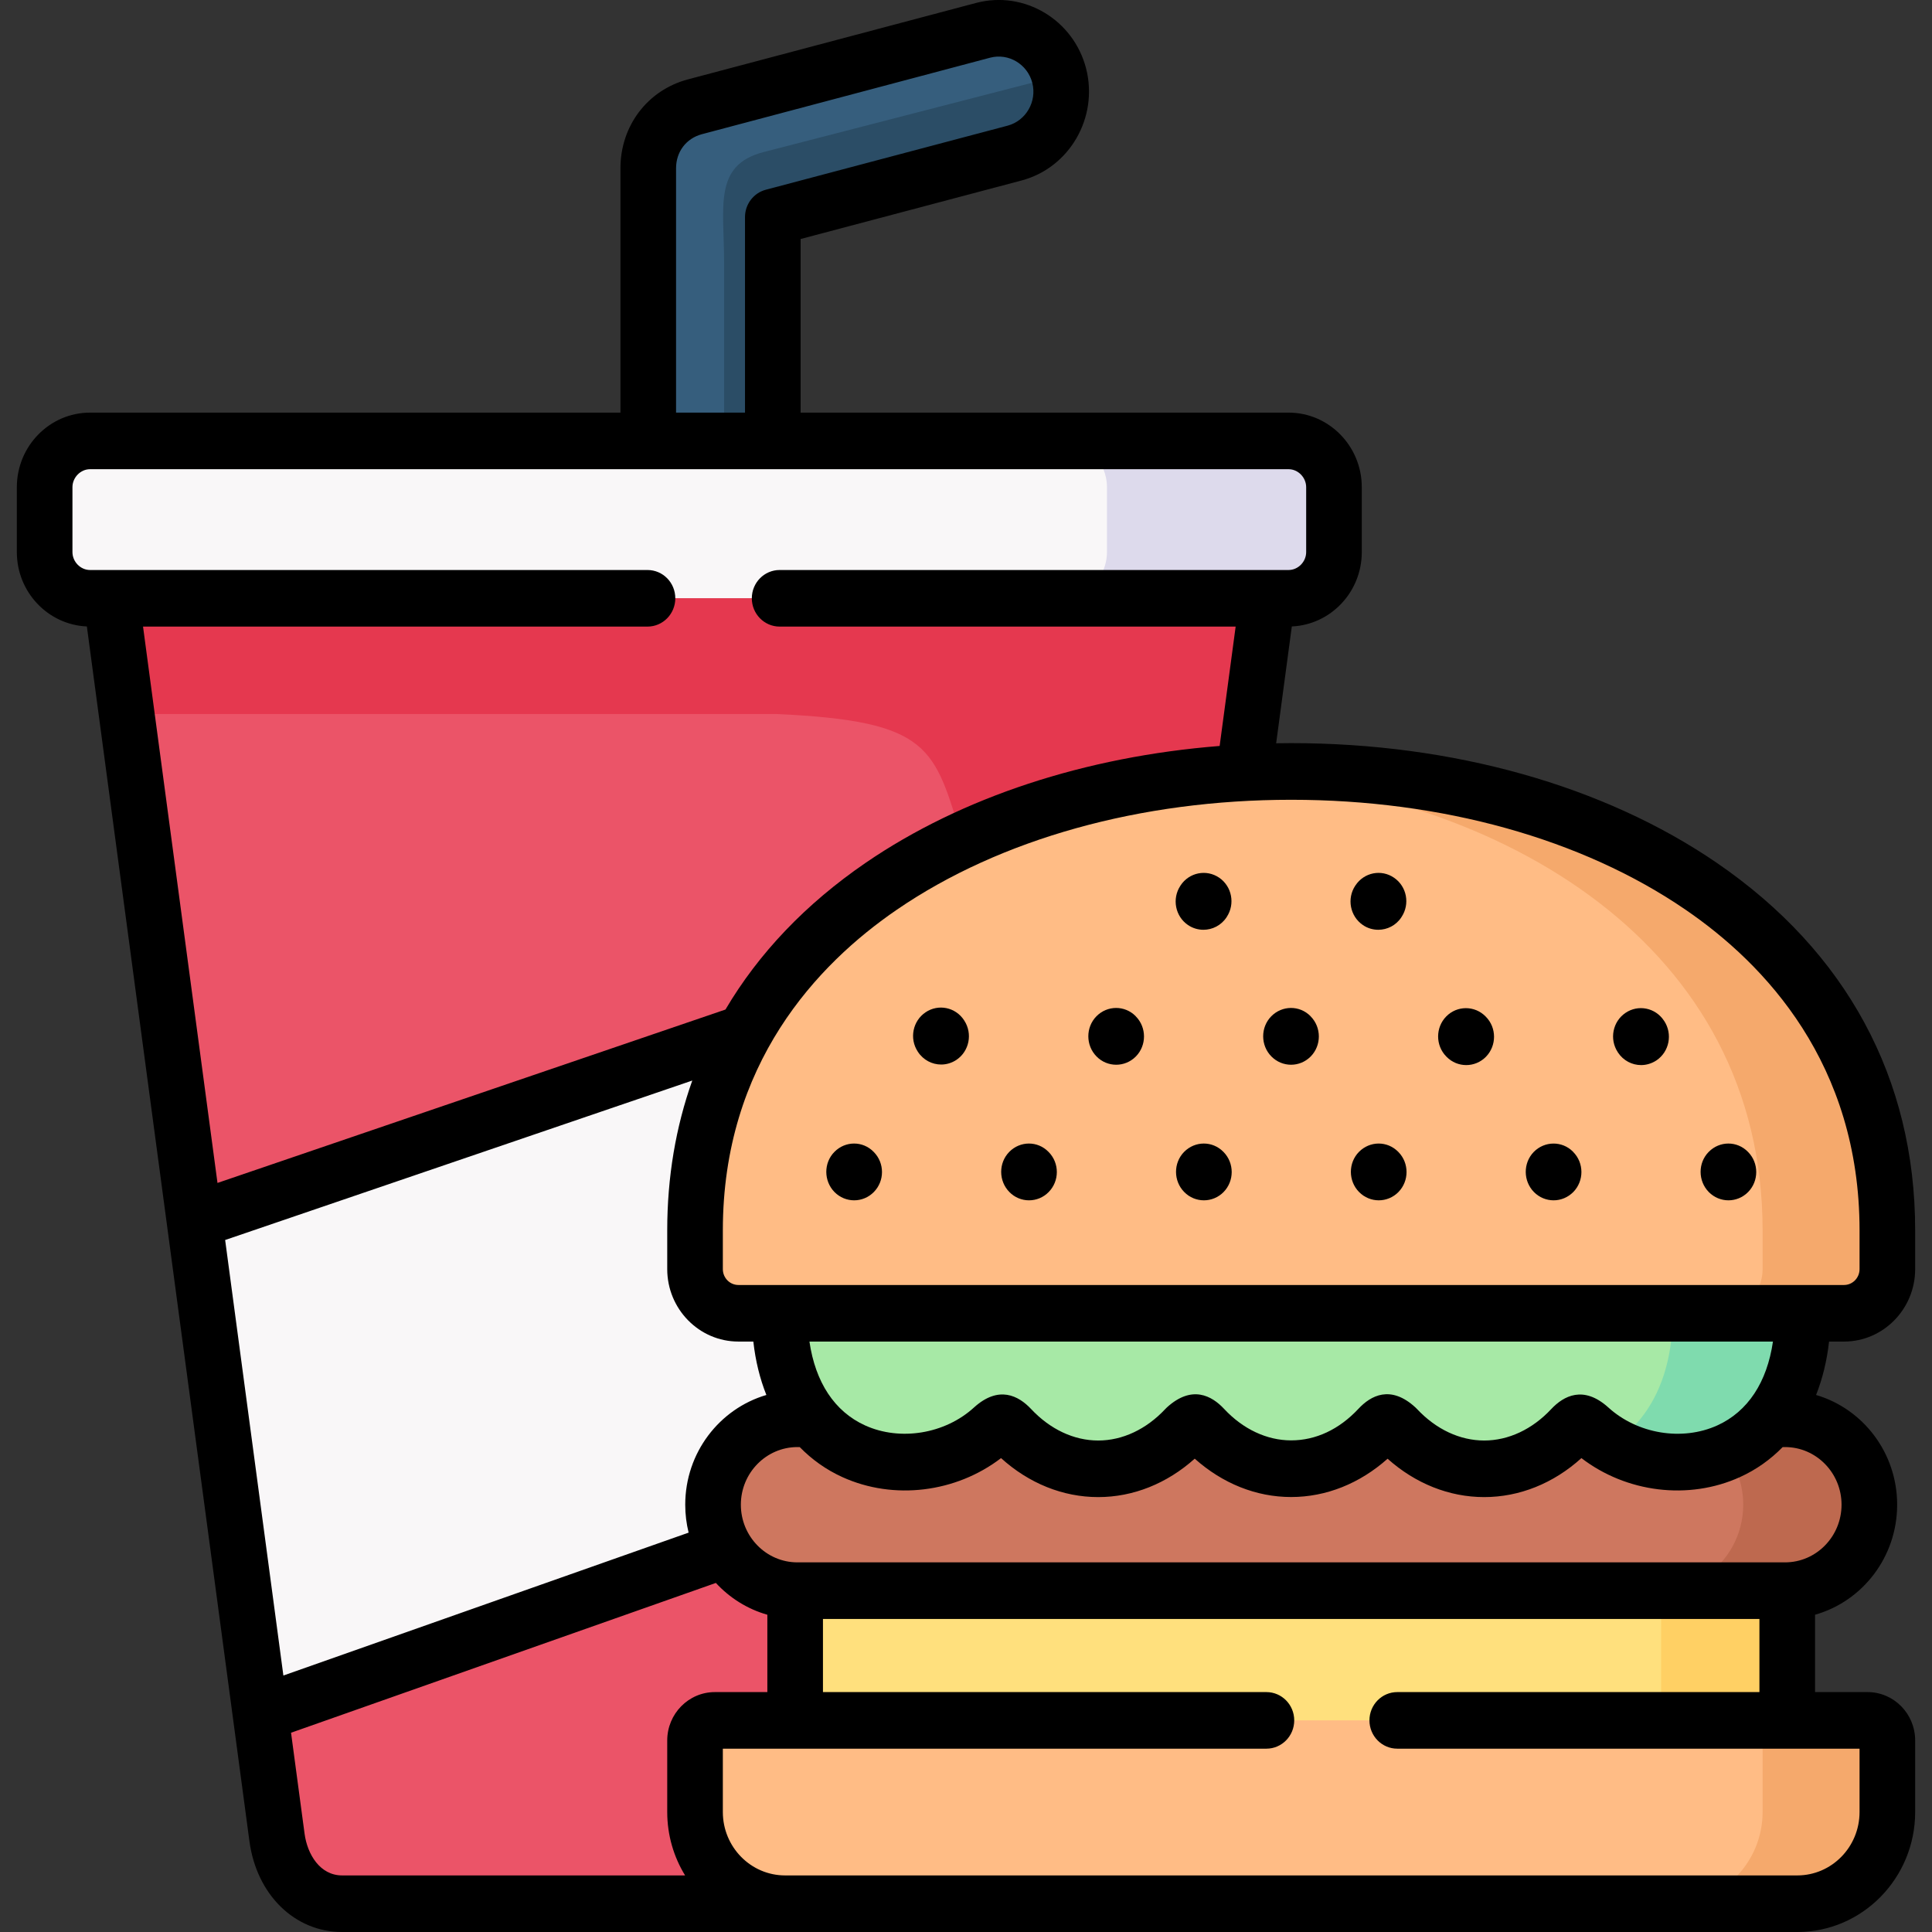 <svg width="28" height="28" viewBox="0 0 28 28" fill="none" xmlns="http://www.w3.org/2000/svg">
<rect x="0" y="0" width="28" height="28" fill="#333333" stroke="none"/>
<g id="Vector">
<path fill-rule="evenodd" clip-rule="evenodd" d="M9.431 20.815L3.774 24.835L4.015 26.629C4.085 27.152 4.44 27.59 4.958 27.59H11.378L12.725 22.499L9.431 20.815Z" fill="#EB5468"/>
<path fill-rule="evenodd" clip-rule="evenodd" d="M18.369 8.671H1.611L2.818 17.69L12.379 16.986L18.031 11.198L18.369 8.671Z" fill="#EB5468"/>
<path fill-rule="evenodd" clip-rule="evenodd" d="M10.79 14.969L2.818 17.69L3.774 24.835L10.515 22.458C10.399 22.268 10.334 22.045 10.334 21.807C10.334 21.123 10.883 20.562 11.557 20.562H11.766C11.482 20.211 11.299 19.707 11.299 19.033H10.702C10.356 19.033 10.073 18.745 10.073 18.393V17.832C10.073 16.744 10.334 15.79 10.79 14.969Z" fill="#F9F7F8"/>
<path fill-rule="evenodd" clip-rule="evenodd" d="M9.395 6.39H1.305C0.944 6.39 0.647 6.691 0.647 7.061V8.001C0.647 8.369 0.944 8.671 1.305 8.671H1.611H18.369H18.675C19.037 8.671 19.333 8.369 19.333 8.001V7.061C19.333 6.691 19.037 6.39 18.675 6.39H11.2H9.395Z" fill="#F9F7F8"/>
<path fill-rule="evenodd" clip-rule="evenodd" d="M14.249 0.439L10.07 1.548C9.667 1.656 9.395 2.014 9.395 2.438L9.395 6.39H11.2L11.2 3.147L14.706 2.218C15.185 2.09 15.475 1.586 15.351 1.098C15.225 0.608 14.73 0.313 14.249 0.439Z" fill="#365E7D"/>
<path fill-rule="evenodd" clip-rule="evenodd" d="M11.524 24.933L18.947 25.26L25.263 24.933H25.902V23.053L18.712 21.807L11.524 23.053V24.933Z" fill="#FFE07D"/>
<path fill-rule="evenodd" clip-rule="evenodd" d="M11.557 20.562C10.883 20.562 10.334 21.123 10.334 21.807C10.334 22.045 10.399 22.268 10.515 22.458C10.725 22.805 11.099 23.041 11.524 23.053L25.869 23.053L25.902 23.053C26.56 23.034 27.092 22.481 27.092 21.807C27.092 21.123 26.541 20.562 25.869 20.562C20.989 20.562 16.436 20.562 11.557 20.562Z" fill="#CE775F"/>
<path fill-rule="evenodd" clip-rule="evenodd" d="M26.127 19.033L18.584 17.327L11.299 19.033C11.299 19.707 11.482 20.211 11.766 20.562C12.435 21.388 13.667 21.358 14.384 20.704C14.501 20.598 14.541 20.586 14.651 20.703C15.016 21.093 15.466 21.287 15.916 21.287C16.366 21.287 16.816 21.093 17.181 20.703C17.299 20.595 17.339 20.584 17.448 20.701C17.812 21.091 18.262 21.286 18.712 21.286C19.164 21.286 19.614 21.091 19.979 20.701C20.087 20.584 20.128 20.595 20.244 20.703C20.609 21.093 21.06 21.287 21.51 21.287C21.96 21.287 22.41 21.093 22.775 20.703C22.885 20.586 22.924 20.598 23.042 20.704C23.759 21.358 24.991 21.388 25.66 20.562C25.944 20.211 26.127 19.707 26.127 19.033Z" fill="#A7E9A6"/>
<path fill-rule="evenodd" clip-rule="evenodd" d="M18.031 11.198C15.007 11.362 12.095 12.62 10.79 14.969C10.334 15.79 10.073 16.744 10.073 17.832V18.393C10.073 18.745 10.356 19.033 10.702 19.033H11.299L26.127 19.033L26.725 19.033C27.071 19.033 27.353 18.745 27.353 18.393V17.832C27.353 13.165 22.566 10.952 18.031 11.198Z" fill="#FFBC85"/>
<path fill-rule="evenodd" clip-rule="evenodd" d="M17.809 11.212C21.808 11.5 25.545 13.708 25.545 17.832V18.393C25.545 18.575 25.469 18.741 25.35 18.856C25.236 18.965 25.084 19.033 24.918 19.033L26.127 19.033L26.725 19.033C27.071 19.033 27.353 18.745 27.353 18.393V17.832C27.353 13.165 22.566 10.952 18.031 11.198C17.957 11.203 17.884 11.208 17.809 11.212Z" fill="#F5A96C"/>
<path fill-rule="evenodd" clip-rule="evenodd" d="M24.074 23.053H25.869L25.902 23.053C26.56 23.034 27.092 22.481 27.092 21.807C27.092 21.123 26.541 20.562 25.869 20.562L25.66 20.562C25.478 20.786 25.255 20.948 25.011 21.05C25.17 21.26 25.264 21.524 25.264 21.807C25.264 22.24 25.046 22.623 24.713 22.846C24.529 22.971 24.31 23.047 24.074 23.053Z" fill="#BE694F"/>
<path fill-rule="evenodd" clip-rule="evenodd" d="M24.074 24.933L25.263 24.933H25.902V23.053L25.869 23.053H24.074V24.933Z" fill="#FFD064"/>
<path fill-rule="evenodd" clip-rule="evenodd" d="M23.356 20.933C23.852 21.221 24.479 21.276 25.011 21.05C25.255 20.948 25.478 20.786 25.66 20.562C25.944 20.211 26.127 19.707 26.127 19.033L24.918 19.033H24.243C24.243 19.707 24.06 20.211 23.776 20.562C23.654 20.714 23.511 20.838 23.356 20.933Z" fill="#7FDBAE"/>
<path fill-rule="evenodd" clip-rule="evenodd" d="M11.254 10.348C13.5 10.451 13.539 10.832 13.948 12.177C15.112 11.633 16.445 11.31 17.809 11.212C17.884 11.208 17.957 11.203 18.031 11.198L18.369 8.671H1.611L1.836 10.348H11.254Z" fill="#E5384F"/>
<path fill-rule="evenodd" clip-rule="evenodd" d="M15.385 8.671H18.369H18.675C19.037 8.671 19.333 8.369 19.333 8.001V7.061C19.333 6.691 19.037 6.39 18.675 6.39H15.385C15.747 6.39 16.043 6.691 16.043 7.061V8.001C16.043 8.369 15.747 8.671 15.385 8.671Z" fill="#DDDAEC"/>
<path fill-rule="evenodd" clip-rule="evenodd" d="M11.2 3.147L14.706 2.218C15.185 2.09 15.475 1.586 15.351 1.098L11.066 2.204C10.337 2.392 10.494 2.995 10.494 3.796V6.39L11.2 6.39L11.2 3.147Z" fill="#2B4D66"/>
<path fill-rule="evenodd" clip-rule="evenodd" d="M25.902 24.933H11.524H10.36C10.202 24.933 10.073 25.064 10.073 25.224V26.261C10.073 26.991 10.661 27.59 11.378 27.59L26.048 27.59C26.765 27.59 27.353 26.991 27.353 26.261V25.224C27.353 25.064 27.224 24.933 27.066 24.933H25.902Z" fill="#FFBC85"/>
<path fill-rule="evenodd" clip-rule="evenodd" d="M25.545 26.261C25.545 26.991 24.959 27.59 24.24 27.59H26.048C26.765 27.59 27.353 26.991 27.353 26.261V25.224C27.353 25.064 27.224 24.933 27.066 24.933H25.902H25.263C25.334 24.933 25.399 24.961 25.449 25.007C25.508 25.061 25.545 25.138 25.545 25.224V26.261Z" fill="#F5A96C"/>
<path d="M25.332 16.693C25.175 16.532 24.921 16.534 24.764 16.694C24.606 16.854 24.608 17.116 24.765 17.276C24.844 17.356 24.947 17.396 25.05 17.396C25.153 17.396 25.256 17.356 25.335 17.276C25.492 17.116 25.492 16.856 25.335 16.696L25.332 16.693Z" fill="black"/>
<path d="M22.797 16.691C22.639 16.532 22.385 16.535 22.228 16.695C22.072 16.856 22.074 17.117 22.232 17.277C22.311 17.356 22.413 17.396 22.516 17.396C22.62 17.396 22.723 17.355 22.802 17.275C22.959 17.114 22.958 16.854 22.8 16.695L22.797 16.691Z" fill="black"/>
<path d="M20.264 16.693C20.106 16.532 19.853 16.534 19.695 16.694C19.538 16.854 19.539 17.116 19.697 17.276C19.776 17.356 19.879 17.396 19.982 17.396C20.085 17.396 20.188 17.356 20.267 17.276C20.424 17.116 20.424 16.856 20.267 16.696L20.264 16.693Z" fill="black"/>
<path d="M17.73 16.693C17.572 16.532 17.319 16.534 17.161 16.694C17.004 16.854 17.005 17.116 17.163 17.276C17.241 17.356 17.345 17.396 17.448 17.396C17.551 17.396 17.654 17.356 17.733 17.276C17.89 17.116 17.89 16.856 17.733 16.696L17.73 16.693Z" fill="black"/>
<path d="M15.195 16.693C15.038 16.532 14.784 16.534 14.627 16.694C14.47 16.854 14.471 17.116 14.629 17.276C14.707 17.356 14.81 17.396 14.913 17.396C15.017 17.396 15.12 17.356 15.198 17.276C15.356 17.116 15.356 16.856 15.198 16.696L15.195 16.693Z" fill="black"/>
<path d="M12.661 16.693C12.504 16.532 12.25 16.534 12.093 16.694C11.935 16.854 11.937 17.116 12.094 17.276C12.173 17.356 12.276 17.396 12.379 17.396C12.482 17.396 12.585 17.356 12.664 17.276C12.822 17.116 12.822 16.856 12.664 16.696L12.661 16.693Z" fill="black"/>
<path d="M24.116 14.793C23.992 14.604 23.742 14.554 23.557 14.68C23.372 14.806 23.322 15.06 23.446 15.249L23.449 15.254C23.527 15.372 23.654 15.436 23.784 15.436C23.861 15.436 23.939 15.413 24.008 15.367C24.193 15.241 24.243 14.986 24.119 14.797L24.116 14.793Z" fill="black"/>
<path d="M21.53 14.731C21.373 14.571 21.117 14.571 20.96 14.731C20.803 14.891 20.803 15.151 20.96 15.311L20.965 15.316C21.043 15.396 21.146 15.436 21.25 15.436C21.353 15.436 21.456 15.396 21.535 15.316C21.692 15.155 21.692 14.896 21.535 14.736L21.53 14.731Z" fill="black"/>
<path d="M18.993 14.727C18.835 14.567 18.582 14.569 18.424 14.729C18.267 14.889 18.268 15.151 18.426 15.311C18.505 15.391 18.608 15.431 18.711 15.431C18.814 15.431 18.917 15.391 18.996 15.311C19.153 15.151 19.153 14.891 18.996 14.731L18.993 14.727Z" fill="black"/>
<path d="M16.459 14.727C16.301 14.567 16.047 14.569 15.89 14.729C15.733 14.889 15.734 15.151 15.892 15.311C15.97 15.391 16.073 15.431 16.177 15.431C16.28 15.431 16.383 15.391 16.462 15.311C16.619 15.151 16.619 14.891 16.462 14.731L16.459 14.727Z" fill="black"/>
<path d="M13.972 14.786C13.849 14.597 13.599 14.546 13.414 14.671C13.228 14.796 13.177 15.051 13.3 15.239L13.303 15.244C13.381 15.363 13.509 15.428 13.64 15.428C13.716 15.428 13.793 15.406 13.862 15.36C14.048 15.234 14.098 14.98 13.975 14.791L13.972 14.786Z" fill="black"/>
<path d="M19.75 13.405C19.819 13.453 19.898 13.475 19.975 13.475C20.105 13.475 20.232 13.412 20.309 13.295L20.312 13.29C20.437 13.102 20.389 12.848 20.204 12.721C20.02 12.594 19.77 12.643 19.645 12.831L19.642 12.835C19.517 13.023 19.566 13.278 19.75 13.405Z" fill="black"/>
<path d="M17.217 13.406C17.286 13.453 17.364 13.475 17.441 13.475C17.571 13.475 17.698 13.412 17.776 13.294L17.779 13.289C17.903 13.101 17.854 12.846 17.669 12.72C17.484 12.594 17.234 12.644 17.11 12.832L17.107 12.837C16.983 13.025 17.032 13.28 17.217 13.406Z" fill="black"/>
<path d="M26.725 19.443C27.293 19.443 27.756 18.972 27.756 18.393V17.832C27.756 15.634 26.761 13.792 24.878 12.503C23.245 11.386 21.056 10.77 18.713 10.77C18.64 10.77 18.568 10.771 18.495 10.772L18.722 9.079C19.285 9.054 19.736 8.581 19.736 8.001V7.061C19.736 6.465 19.26 5.98 18.675 5.98H11.603V3.464L14.808 2.615C15.502 2.429 15.921 1.703 15.741 0.994C15.559 0.286 14.845 -0.141 14.148 0.042L9.968 1.151C9.384 1.307 8.992 1.824 8.992 2.438V5.98H1.305C0.72 5.98 0.244 6.465 0.244 7.061V8.001C0.244 8.581 0.695 9.054 1.259 9.079L3.615 26.685C3.719 27.459 4.271 28 4.958 28H26.048C26.99 28 27.756 27.22 27.756 26.261V25.224C27.756 24.837 27.447 24.523 27.066 24.523H26.305V23.402C26.991 23.208 27.495 22.567 27.495 21.807C27.495 21.053 26.998 20.416 26.32 20.217C26.413 19.982 26.477 19.723 26.508 19.443L26.725 19.443ZM9.798 2.438C9.798 2.199 9.945 2.006 10.172 1.945L14.35 0.836C14.617 0.766 14.891 0.93 14.961 1.201C15.03 1.472 14.869 1.75 14.604 1.821L11.098 2.75C10.921 2.797 10.797 2.96 10.797 3.147V5.98H9.798L9.798 2.438ZM2.073 9.081H9.384C9.607 9.081 9.787 8.897 9.787 8.671C9.787 8.444 9.607 8.261 9.384 8.261H1.305C1.167 8.261 1.05 8.142 1.05 8.001V7.061C1.05 6.92 1.167 6.8 1.305 6.8H18.675C18.813 6.8 18.93 6.92 18.93 7.061V8.001C18.93 8.142 18.813 8.261 18.675 8.261H11.299C11.077 8.261 10.896 8.444 10.896 8.671C10.896 8.897 11.077 9.081 11.299 9.081H17.908L17.676 10.811C15.73 10.965 13.938 11.552 12.548 12.503C11.676 13.1 10.995 13.816 10.514 14.631L3.152 17.144L2.073 9.081ZM3.225 17.69C3.227 17.698 3.228 17.706 3.228 17.714L3.225 17.69ZM3.263 17.971L10.033 15.66C9.793 16.335 9.67 17.062 9.67 17.832V18.393C9.67 18.972 10.133 19.443 10.702 19.443H10.918C10.949 19.723 11.013 19.982 11.107 20.217C10.428 20.416 9.931 21.053 9.931 21.807C9.931 21.947 9.948 22.082 9.98 22.212L4.107 24.283L3.263 17.971ZM9.929 27.18H4.958C4.638 27.18 4.454 26.875 4.414 26.574L4.218 25.112L10.375 22.941C10.575 23.158 10.832 23.32 11.121 23.402V24.523H10.36C9.98 24.523 9.67 24.837 9.67 25.224V26.261C9.67 26.598 9.765 26.913 9.929 27.18ZM26.95 25.343V26.261C26.95 26.768 26.546 27.18 26.048 27.18H11.378C10.881 27.18 10.476 26.768 10.476 26.261V25.343H18.354C18.576 25.343 18.757 25.16 18.757 24.933C18.757 24.706 18.576 24.523 18.354 24.523H11.927V23.463H25.499V24.523H20.25C20.028 24.523 19.847 24.706 19.847 24.933C19.847 25.16 20.028 25.343 20.25 25.343H26.95ZM26.689 21.807C26.689 22.268 26.322 22.643 25.87 22.643H11.557C11.105 22.643 10.737 22.268 10.737 21.807C10.737 21.347 11.105 20.972 11.557 20.972H11.59C11.766 21.152 11.972 21.3 12.208 21.407C12.954 21.746 13.855 21.632 14.508 21.132C14.912 21.498 15.405 21.697 15.916 21.697C16.423 21.697 16.912 21.501 17.315 21.14C17.718 21.5 18.206 21.696 18.712 21.696C19.219 21.696 19.707 21.5 20.11 21.141C20.513 21.501 21.003 21.697 21.51 21.697C22.021 21.697 22.515 21.498 22.919 21.132C23.571 21.632 24.471 21.746 25.217 21.407C25.453 21.3 25.66 21.152 25.836 20.972H25.87C26.322 20.972 26.689 21.347 26.689 21.807ZM11.731 19.443H25.695C25.609 20.033 25.331 20.457 24.889 20.658C24.38 20.889 23.731 20.783 23.308 20.397C22.949 20.074 22.662 20.23 22.483 20.42C22.208 20.715 21.862 20.877 21.51 20.877C21.158 20.877 20.812 20.715 20.536 20.42C20.529 20.413 20.522 20.405 20.515 20.399C20.154 20.066 19.865 20.226 19.687 20.418C19.407 20.717 19.07 20.875 18.712 20.875C18.361 20.875 18.015 20.713 17.741 20.419C17.562 20.227 17.274 20.068 16.912 20.397C16.904 20.404 16.896 20.412 16.889 20.42C16.613 20.715 16.268 20.877 15.916 20.877C15.564 20.877 15.219 20.715 14.942 20.419C14.763 20.229 14.475 20.072 14.115 20.399C13.695 20.782 13.046 20.889 12.537 20.658C12.095 20.457 11.817 20.033 11.731 19.443ZM10.702 18.623C10.577 18.623 10.476 18.52 10.476 18.393V17.832C10.476 15.417 11.848 13.971 12.998 13.184C14.499 12.156 16.529 11.591 18.713 11.591C20.897 11.591 22.927 12.156 24.428 13.184C25.579 13.971 26.95 15.417 26.95 17.832V18.393C26.95 18.52 26.849 18.623 26.725 18.623L10.702 18.623Z" fill="black"/>
</g>
</svg>
